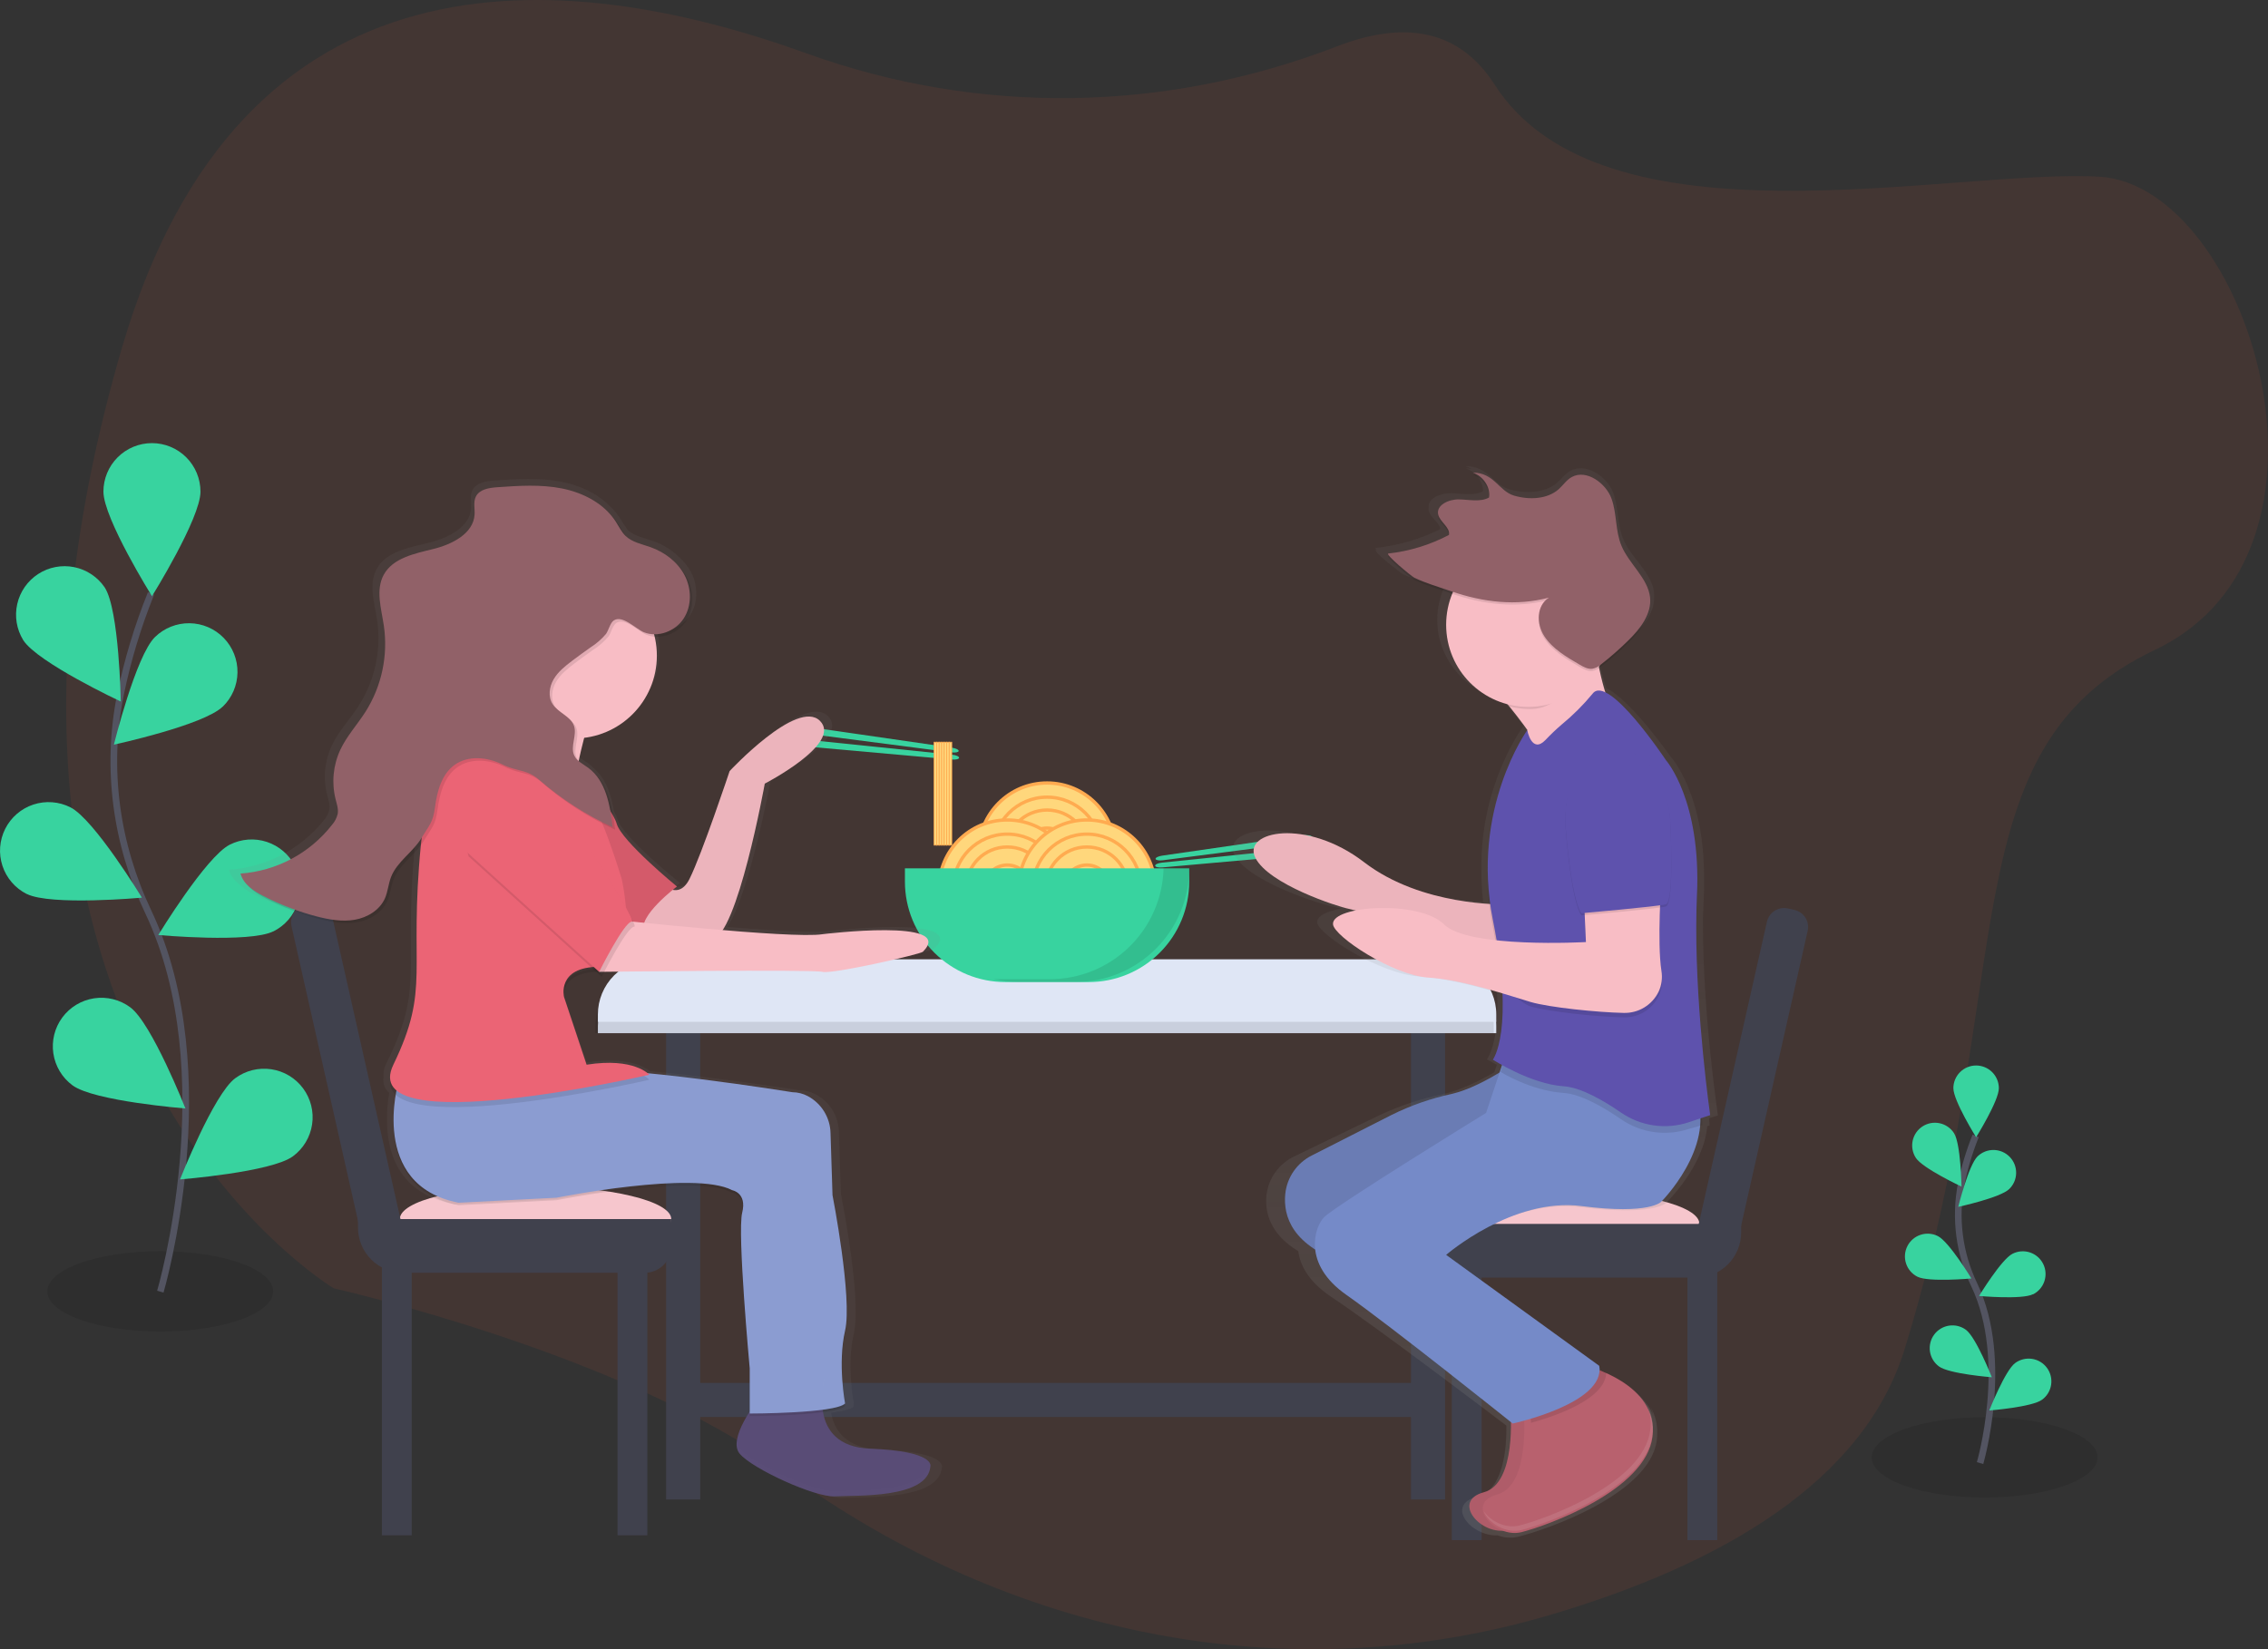 <svg width="682" height="496" viewBox="0 0 682 496" fill="none" xmlns="http://www.w3.org/2000/svg">
<rect x="0" y="0" width="682" height="496" fill="#333333" stroke="none"/>
<g clip-path="url(#clip0)">
<path opacity="0.1" d="M48.197 400.467C66.952 400.467 82.155 395.06 82.155 388.39C82.155 381.72 66.952 376.314 48.197 376.314C29.443 376.314 14.24 381.72 14.24 388.39C14.24 395.06 29.443 400.467 48.197 400.467Z" fill="black"/>
<path opacity="0.1" d="M596.789 450.396C615.543 450.396 630.746 444.989 630.746 438.319C630.746 431.65 615.543 426.243 596.789 426.243C578.034 426.243 562.831 431.65 562.831 438.319C562.831 444.989 578.034 450.396 596.789 450.396Z" fill="black"/>
<path opacity="0.1" d="M402.128 13.911C350.451 33.875 294.436 34.803 242.405 16.009C168.664 -10.62 72.36 -17.436 36.674 104.591C-24.231 313.07 100.371 387.484 100.371 387.484C100.371 387.484 187.364 406.988 235.531 442.229C303.952 492.286 387.745 509.02 466.677 485.546C517.154 470.534 560.416 445.905 572.784 405.607C607.376 292.902 585.416 225.16 648.019 195.444C710.622 165.728 675.789 55.643 631.267 53.145C586.744 50.646 481.853 76.18 449.404 25.391C437.836 7.359 420.14 6.944 402.128 13.911Z" fill="#D35238"/>
<path d="M595.415 440.033C595.415 440.033 604.471 409.207 593.71 386.518C589.127 377.031 587.745 366.312 589.771 355.972C590.771 351.07 592.218 346.269 594.095 341.631" stroke="#535461" stroke-width="2" stroke-miterlimit="10"/>
<path d="M587.394 327.298C587.394 331.072 594.231 342.031 594.231 342.031C594.231 342.031 601.067 331.079 601.067 327.298C601.067 325.483 600.347 323.743 599.064 322.46C597.781 321.177 596.041 320.456 594.227 320.456C592.413 320.456 590.673 321.177 589.39 322.46C588.107 323.743 587.386 325.483 587.386 327.298H587.394Z" fill="#38D39F"/>
<path d="M576.09 348.228C578.142 351.398 589.839 356.878 589.839 356.878C589.839 356.878 589.627 343.963 587.575 340.793C587.087 340.039 586.455 339.389 585.716 338.88C584.976 338.37 584.144 338.011 583.266 337.823C582.388 337.635 581.482 337.622 580.599 337.785C579.715 337.947 578.873 338.282 578.119 338.77C577.366 339.259 576.716 339.89 576.206 340.63C575.697 341.369 575.338 342.202 575.15 343.08C574.962 343.958 574.949 344.865 575.112 345.748C575.274 346.632 575.609 347.474 576.097 348.228H576.09Z" fill="#38D39F"/>
<path d="M576.58 383.982C579.953 385.68 592.812 384.511 592.812 384.511C592.812 384.511 586.111 373.468 582.738 371.77C581.119 370.953 579.241 370.813 577.519 371.381C575.797 371.948 574.371 373.177 573.554 374.796C572.737 376.416 572.597 378.294 573.165 380.016C573.732 381.739 574.961 383.165 576.58 383.982Z" fill="#38D39F"/>
<path d="M583.047 410.958C586.065 413.223 598.954 414.219 598.954 414.219C598.954 414.219 594.215 402.203 591.182 399.961C589.724 398.882 587.897 398.427 586.103 398.695C584.31 398.963 582.696 399.933 581.617 401.391C580.538 402.85 580.083 404.677 580.351 406.471C580.619 408.265 581.589 409.879 583.047 410.958Z" fill="#38D39F"/>
<path d="M604.191 357.61C601.482 360.244 588.858 362.969 588.858 362.969C588.858 362.969 591.952 350.432 594.661 347.798C595.962 346.534 597.711 345.838 599.525 345.864C601.338 345.891 603.067 346.636 604.331 347.937C605.595 349.239 606.29 350.989 606.264 352.803C606.238 354.617 605.492 356.346 604.191 357.61Z" fill="#38D39F"/>
<path d="M611.353 389.243C607.98 390.941 595.121 389.771 595.121 389.771C595.121 389.771 601.822 378.729 605.195 377.068C606.814 376.252 608.691 376.112 610.414 376.679C612.136 377.247 613.562 378.476 614.379 380.095C615.195 381.715 615.335 383.592 614.768 385.315C614.2 387.037 612.972 388.464 611.353 389.281V389.243Z" fill="#38D39F"/>
<path d="M614.092 420.952C611.074 423.216 598.185 424.212 598.185 424.212C598.185 424.212 602.924 412.196 605.957 409.954C607.415 408.875 609.242 408.42 611.036 408.688C612.83 408.956 614.443 409.926 615.522 411.385C616.601 412.843 617.056 414.67 616.788 416.464C616.52 418.259 615.55 419.873 614.092 420.952Z" fill="#38D39F"/>
<path d="M48.212 388.481C48.212 388.481 67.599 322.724 44.59 274.267C34.931 253.94 31.762 231.131 36.191 209.076C38.327 198.615 41.416 188.373 45.42 178.477" stroke="#535461" stroke-width="2" stroke-miterlimit="10"/>
<path d="M31.105 147.87C31.105 155.931 45.7 179.314 45.7 179.314C45.7 179.314 60.286 155.916 60.286 147.87C60.286 143.999 58.749 140.286 56.012 137.548C53.275 134.811 49.563 133.273 45.692 133.273C41.822 133.273 38.109 134.811 35.372 137.548C32.635 140.286 31.098 143.999 31.098 147.87H31.105Z" fill="#38D39F"/>
<path d="M6.98 192.531C11.364 199.324 36.32 210.993 36.32 210.993C36.32 210.993 35.867 183.428 31.483 176.665C29.338 173.515 26.046 171.328 22.311 170.573C18.576 169.818 14.694 170.554 11.494 172.624C8.294 174.694 6.03 177.933 5.187 181.65C4.344 185.367 4.987 189.267 6.98 192.516V192.531Z" fill="#38D39F"/>
<path d="M8.029 268.855C15.228 272.485 42.673 269.979 42.673 269.979C42.673 269.979 28.336 246.415 21.174 242.807C19.463 241.944 17.598 241.426 15.687 241.283C13.775 241.141 11.855 241.376 10.034 241.976C8.214 242.576 6.529 243.529 5.077 244.78C3.624 246.031 2.433 247.556 1.57 249.268C0.706 250.98 0.189 252.845 0.046 254.757C-0.096 256.669 0.139 258.59 0.739 260.411C1.95 264.088 4.573 267.134 8.029 268.877V268.855Z" fill="#38D39F"/>
<path d="M21.801 326.422C28.283 331.215 55.759 333.381 55.759 333.381C55.759 333.381 45.647 307.719 39.157 302.948C36.045 300.646 32.146 299.675 28.318 300.248C24.49 300.822 21.046 302.893 18.745 306.005C16.443 309.118 15.472 313.018 16.045 316.847C16.618 320.676 18.689 324.12 21.801 326.422Z" fill="#38D39F"/>
<path d="M66.965 212.525C61.184 218.141 34.245 223.96 34.245 223.96C34.245 223.96 40.84 197.195 46.62 191.58C49.397 188.877 53.134 187.389 57.008 187.442C60.882 187.495 64.576 189.085 67.278 191.863C69.98 194.64 71.468 198.378 71.415 202.253C71.362 206.127 69.772 209.823 66.995 212.525H66.965Z" fill="#38D39F"/>
<path d="M82.246 280.086C75.047 283.717 47.601 281.211 47.601 281.211C47.601 281.211 61.939 257.646 69.1 254.038C70.812 253.175 72.676 252.657 74.588 252.515C76.499 252.372 78.42 252.608 80.241 253.208C82.061 253.807 83.746 254.76 85.198 256.011C86.65 257.262 87.842 258.787 88.705 260.499C89.568 262.211 90.086 264.076 90.228 265.988C90.371 267.9 90.136 269.821 89.536 271.642C88.936 273.463 87.984 275.148 86.733 276.601C85.482 278.053 83.957 279.245 82.246 280.109V280.086Z" fill="#38D39F"/>
<path d="M88.094 347.76C81.612 352.553 54.136 354.719 54.136 354.719C54.136 354.719 64.248 329.056 70.738 324.286C73.85 321.984 77.749 321.013 81.577 321.586C85.405 322.159 88.849 324.23 91.15 327.343C93.452 330.456 94.423 334.356 93.85 338.185C93.276 342.014 91.206 345.458 88.094 347.76Z" fill="#38D39F"/>
<path d="M286.113 226.277L244.058 220.828C242.353 220.609 241.04 219.96 241.085 219.394C241.16 218.828 242.594 218.563 244.337 218.812L286.302 224.888C287.456 225.055 288.332 225.492 288.279 225.877C288.226 226.24 287.26 226.428 286.113 226.277Z" fill="#38D39F"/>
<path d="M286.377 226.994L244.194 222.632C242.481 222.458 241.025 222.775 240.972 223.341C240.919 223.907 242.285 224.504 243.99 224.654L286.249 228.428C287.411 228.534 288.362 228.308 288.399 227.923C288.43 227.515 287.532 227.115 286.377 226.994Z" fill="#38D39F"/>
<path d="M349.659 258.733L391.706 253.284C393.412 253.065 394.725 252.416 394.68 251.849C394.604 251.283 393.17 251.019 391.427 251.268L349.463 257.344C348.309 257.51 347.433 257.948 347.486 258.333C347.539 258.695 348.505 258.884 349.659 258.733Z" fill="#38D39F"/>
<path d="M349.387 259.45L391.571 255.087C393.284 254.914 394.74 255.231 394.793 255.797C394.846 256.363 393.48 256.959 391.774 257.11L349.516 260.884C348.354 260.99 347.403 260.763 347.365 260.378C347.335 259.971 348.233 259.571 349.387 259.45Z" fill="#38D39F"/>
<path d="M210.561 303.907H200.305V450.985H210.561V303.907Z" fill="#40414D"/>
<path d="M434.546 303.907H424.291V450.985H434.546V303.907Z" fill="#40414D"/>
<path d="M196.389 291.936H433.339C437.742 291.936 441.964 293.685 445.078 296.8C448.191 299.914 449.94 304.137 449.94 308.541V310.745H179.787V308.541C179.787 304.137 181.537 299.914 184.65 296.8C187.763 293.685 191.986 291.936 196.389 291.936Z" fill="#DFE6F5"/>
<path opacity="0.1" d="M195.634 291.936H432.584C436.987 291.936 441.21 293.685 444.323 296.8C447.437 299.914 449.186 304.137 449.186 308.541V310.745H179.033V308.541C179.033 304.137 180.782 299.914 183.895 296.8C187.009 293.685 191.231 291.936 195.634 291.936Z" fill="black"/>
<path d="M196.389 288.509H433.339C437.742 288.509 441.964 290.259 445.078 293.373C448.191 296.487 449.94 300.711 449.94 305.115V307.319H179.787V305.115C179.787 300.711 181.537 296.487 184.65 293.373C187.763 290.259 191.986 288.509 196.389 288.509Z" fill="#DFE6F5"/>
<path d="M314.864 276.538C326.196 276.538 335.382 267.35 335.382 256.016C335.382 244.681 326.196 235.493 314.864 235.493C303.532 235.493 294.346 244.681 294.346 256.016C294.346 267.35 303.532 276.538 314.864 276.538Z" fill="#FFD77C" stroke="#FFAB50" stroke-miterlimit="10"/>
<path d="M314.864 272.281C323.845 272.281 331.126 264.999 331.126 256.016C331.126 247.033 323.845 239.75 314.864 239.75C305.883 239.75 298.602 247.033 298.602 256.016C298.602 264.999 305.883 272.281 314.864 272.281Z" fill="#FFD77C" stroke="#FFAB50" stroke-miterlimit="10"/>
<path d="M314.864 268.409C321.707 268.409 327.255 262.861 327.255 256.016C327.255 249.171 321.707 243.622 314.864 243.622C308.021 243.622 302.473 249.171 302.473 256.016C302.473 262.861 308.021 268.409 314.864 268.409Z" fill="#FFD77C" stroke="#FFAB50" stroke-miterlimit="10"/>
<path d="M314.864 262.983C318.711 262.983 321.829 259.863 321.829 256.016C321.829 252.168 318.711 249.049 314.864 249.049C311.017 249.049 307.899 252.168 307.899 256.016C307.899 259.863 311.017 262.983 314.864 262.983Z" fill="#FFD77C" stroke="#FFAB50" stroke-miterlimit="10"/>
<path d="M302.896 287.656C314.227 287.656 323.414 278.468 323.414 267.134C323.414 255.8 314.227 246.611 302.896 246.611C291.564 246.611 282.378 255.8 282.378 267.134C282.378 278.468 291.564 287.656 302.896 287.656Z" fill="#FFD77C" stroke="#FFAB50" stroke-miterlimit="10"/>
<path d="M302.896 283.399C311.877 283.399 319.158 276.117 319.158 267.134C319.158 258.151 311.877 250.868 302.896 250.868C293.914 250.868 286.634 258.151 286.634 267.134C286.634 276.117 293.914 283.399 302.896 283.399Z" fill="#FFD77C" stroke="#FFAB50" stroke-miterlimit="10"/>
<path d="M302.896 279.527C309.739 279.527 315.286 273.979 315.286 267.134C315.286 260.289 309.739 254.74 302.896 254.74C296.052 254.74 290.505 260.289 290.505 267.134C290.505 273.979 296.052 279.527 302.896 279.527Z" fill="#FFD77C" stroke="#FFAB50" stroke-miterlimit="10"/>
<path d="M302.896 274.1C306.742 274.1 309.861 270.981 309.861 267.134C309.861 263.286 306.742 260.167 302.896 260.167C299.049 260.167 295.93 263.286 295.93 267.134C295.93 270.981 299.049 274.1 302.896 274.1Z" fill="#FFD77C" stroke="#FFAB50" stroke-miterlimit="10"/>
<path d="M326.832 287.656C338.164 287.656 347.35 278.468 347.35 267.134C347.35 255.8 338.164 246.611 326.832 246.611C315.5 246.611 306.314 255.8 306.314 267.134C306.314 278.468 315.5 287.656 326.832 287.656Z" fill="#FFD77C" stroke="#FFAB50" stroke-miterlimit="10"/>
<path d="M326.832 283.399C335.813 283.399 343.094 276.117 343.094 267.134C343.094 258.151 335.813 250.868 326.832 250.868C317.851 250.868 310.57 258.151 310.57 267.134C310.57 276.117 317.851 283.399 326.832 283.399Z" fill="#FFD77C" stroke="#FFAB50" stroke-miterlimit="10"/>
<path d="M326.832 279.527C333.675 279.527 339.223 273.979 339.223 267.134C339.223 260.289 333.675 254.74 326.832 254.74C319.989 254.74 314.441 260.289 314.441 267.134C314.441 273.979 319.989 279.527 326.832 279.527Z" fill="#FFD77C" stroke="#FFAB50" stroke-miterlimit="10"/>
<path d="M326.832 274.1C330.679 274.1 333.797 270.981 333.797 267.134C333.797 263.286 330.679 260.167 326.832 260.167C322.985 260.167 319.867 263.286 319.867 267.134C319.867 270.981 322.985 274.1 326.832 274.1Z" fill="#FFD77C" stroke="#FFAB50" stroke-miterlimit="10"/>
<path d="M272.115 261.156H357.605V265.171C357.605 269.136 356.825 273.062 355.308 276.725C353.791 280.388 351.567 283.716 348.765 286.52C345.962 289.323 342.634 291.547 338.972 293.065C335.31 294.582 331.385 295.363 327.421 295.363H302.3C298.336 295.363 294.411 294.582 290.748 293.065C287.086 291.547 283.759 289.323 280.956 286.52C278.153 283.716 275.929 280.388 274.412 276.725C272.896 273.062 272.115 269.136 272.115 265.171V261.156Z" fill="#38D39F"/>
<path opacity="0.1" d="M349.893 261.148C349.671 270.067 345.972 278.546 339.587 284.776C333.202 291.006 324.636 294.494 315.717 294.495H298.745C301.221 295.06 303.752 295.349 306.291 295.355H323.391C327.883 295.357 332.332 294.474 336.483 292.756C340.634 291.038 344.406 288.518 347.583 285.342C350.761 282.165 353.281 278.393 355.001 274.242C356.72 270.091 357.605 265.642 357.605 261.148H349.893Z" fill="black"/>
<path d="M429.422 426.182V415.925H207.142V426.182H429.422Z" fill="#40414D"/>
<path d="M123.802 380.103H114.83V461.755H123.802V380.103Z" fill="#40414D"/>
<path d="M194.669 380.103H185.696V461.755H194.669V380.103Z" fill="#40414D"/>
<path d="M201.853 366.645C201.853 372.094 183.379 376.517 160.59 376.517C137.801 376.517 120.226 372.102 120.226 366.645C120.226 361.188 137.801 356.772 160.59 356.772C183.379 356.772 201.853 361.218 201.853 366.645Z" fill="#F6C6CD"/>
<path d="M107.654 366.637H201.845V374.864C201.845 376.966 201.01 378.982 199.524 380.468C198.038 381.955 196.023 382.79 193.921 382.79H121.237C117.634 382.79 114.179 381.358 111.632 378.81C109.085 376.262 107.654 372.807 107.654 369.204V366.637Z" fill="#40414D"/>
<path d="M91.658 272.229L93.602 271.79C94.968 271.482 96.401 271.729 97.586 272.477C98.77 273.226 99.609 274.414 99.917 275.781L123.442 380.021L120.497 380.686C118.026 381.244 115.434 380.797 113.292 379.443C111.15 378.09 109.633 375.941 109.075 373.468L87.654 278.55C87.501 277.872 87.483 277.17 87.602 276.485C87.72 275.8 87.973 275.145 88.345 274.558C88.717 273.971 89.201 273.463 89.769 273.063C90.338 272.664 90.98 272.38 91.658 272.229Z" fill="#40414D"/>
<path d="M507.427 463.205H516.399V381.552H507.427V463.205Z" fill="#40414D"/>
<path d="M436.561 463.205H445.533V381.552H436.561V463.205Z" fill="#40414D"/>
<path d="M429.392 368.094C429.392 373.544 447.865 377.967 470.654 377.967C493.444 377.967 511.019 373.551 511.019 368.094C511.019 362.637 493.436 358.199 470.654 358.199C447.873 358.199 429.392 362.644 429.392 368.094Z" fill="#F6C6CD"/>
<path d="M509.993 384.246H437.308C435.207 384.246 433.191 383.411 431.705 381.925C430.219 380.439 429.384 378.423 429.384 376.321V368.094H523.576V370.66C523.576 374.264 522.145 377.719 519.597 380.267C517.05 382.815 513.595 384.246 509.993 384.246Z" fill="#40414D"/>
<path d="M510.745 382.134L507.801 381.469L531.329 277.215C531.637 275.848 532.476 274.659 533.66 273.911C534.845 273.163 536.278 272.916 537.645 273.224L539.588 273.663C540.954 273.971 542.142 274.81 542.891 275.995C543.639 277.18 543.886 278.613 543.577 279.98L522.153 374.914C521.596 377.383 520.081 379.531 517.943 380.884C515.804 382.238 513.215 382.688 510.745 382.134Z" fill="#40414D"/>
<path d="M513.939 336.31L516.588 335.472C516.588 335.472 512.06 305.22 512.106 278.108C512.106 277.354 512.106 276.546 512.106 275.769C512.158 274.078 512.219 272.402 512.302 270.764C512.407 268.666 512.43 266.666 512.415 264.726C512.664 238.618 502.379 227.591 502.379 227.591C502.379 227.591 490.305 210.366 483.068 207.015C482.442 205.053 481.725 202.532 481.091 199.603C481.325 199.445 481.551 199.286 481.77 199.12C484.759 196.903 487.618 194.516 490.335 191.972C494.048 188.493 497.609 184.251 497.413 179.465C497.434 179 497.418 178.533 497.368 178.069C496.681 172.295 490.682 167.947 488.26 162.475C486.222 157.879 486.833 152.761 485.053 148.097C483.272 143.432 477.054 139.092 472.36 141.545C470.632 142.451 469.59 144.051 468.149 145.266C464.572 148.285 458.807 148.565 453.917 147.191C449.027 145.817 447.578 140.217 440.741 140.201C441.348 140.405 441.929 140.681 442.47 141.024C441.898 140.928 441.321 140.877 440.741 140.873C442.132 141.313 443.365 142.147 444.292 143.274C445.219 144.4 445.799 145.771 445.963 147.221C445.953 147.403 445.933 147.584 445.903 147.764C443.171 149.236 439.579 148.398 436.304 148.346C433.029 148.293 429.301 149.946 429.626 152.625C429.571 152.93 429.571 153.242 429.626 153.546C430.056 155.576 432.773 157.109 433.105 158.988C433.105 159.041 433.105 159.086 433.105 159.139C427.044 162.168 420.487 164.081 413.749 164.785C413.53 164.785 413.628 165.049 413.945 165.434H413.749C412.519 165.562 421.121 172.363 422.102 172.808C425.694 174.439 429.988 175.639 433.791 176.892L434.123 176.997C432.842 179.975 432.182 183.183 432.184 186.425C432.184 198.048 440.538 207.815 451.849 210.578C453.962 213.046 456.181 215.756 458.203 218.45H458.06C458.06 218.45 445.058 235.75 445.473 261.586C445.436 264.824 445.607 268.061 445.986 271.278C437.625 270.802 419.657 268.598 405.991 258.59C387.556 245.102 366.993 249.147 371.279 257.239C375.565 265.33 397.517 272.07 401.056 272.749C401.388 272.81 402.158 272.991 403.26 273.263C398.898 274.085 395.91 275.527 396.091 277.467C396.445 281.173 415.235 292.978 426.577 293.649C434.071 294.095 443.088 296.404 450.204 298.435C450.891 313.946 447.141 318.595 447.141 318.595C447.141 318.595 448.257 319.282 450.106 320.256L449.314 322.52C444.711 325.177 439.036 327.947 433.874 329.064C427.297 330.416 420.903 332.544 414.828 335.404L389.299 347.745C387.019 348.803 385.047 350.425 383.568 352.457C382.089 354.49 381.153 356.866 380.847 359.361C380.289 364.592 381.866 371.128 390.408 376.314C390.937 380.563 393.533 385.522 400.347 390.066C413.553 398.851 448.257 425.171 452.981 428.764C453.072 435.187 452.227 448.071 444.303 450.079C434.372 452.6 442.364 462.155 450.393 461.778C452.298 462.499 454.372 462.651 456.362 462.216C464.874 460.193 496.07 449.384 498.198 433.217C498.286 432.516 498.327 431.81 498.319 431.103C498.442 428.347 497.755 425.615 496.342 423.246C496.674 423.977 496.945 424.734 497.149 425.51C494.568 419.623 488.282 415.925 483.392 413.841C483.392 413.789 483.392 413.728 483.392 413.675C482.638 413.381 481.883 413.14 481.264 412.921C481.277 412.483 481.244 412.046 481.166 411.615L432.244 377.899C432.244 377.899 453.517 360.365 475.499 363.067C497.481 365.769 500.982 361.776 500.982 361.776C500.982 361.776 512.256 351.051 513.388 338.703L514.098 338.514C514.098 338.514 514.045 337.736 513.939 336.31Z" fill="url(#paint0_linear)"/>
<path d="M454.196 424.129C454.196 424.129 456.196 446.146 446.19 448.818C436.184 451.49 445.526 462.163 453.525 460.14C461.524 458.117 490.886 447.46 492.886 431.458C494.885 415.457 472.873 410.105 472.873 410.105L454.196 424.129Z" fill="#B8616E"/>
<path opacity="0.05" d="M454.196 424.129C454.196 424.129 456.196 446.146 446.19 448.818C436.184 451.49 445.526 462.163 453.525 460.14C461.524 458.117 490.886 447.46 492.886 431.458C494.885 415.457 472.873 410.105 472.873 410.105L454.196 424.129Z" fill="black"/>
<path d="M458.218 424.793C458.218 424.793 460.218 446.811 450.212 449.482C440.206 452.154 449.548 462.827 457.547 460.804C465.546 458.781 494.908 448.124 496.908 432.122C498.907 416.121 476.895 410.77 476.895 410.77L458.218 424.793Z" fill="#B8616E"/>
<path opacity="0.1" d="M478.895 411.449L460.233 425.465C460.233 425.465 460.316 426.416 460.369 427.933C467.417 426.001 482.774 420.869 483.008 412.838C481.666 412.293 480.292 411.829 478.895 411.449Z" fill="black"/>
<path d="M467.221 219.605H459.214V225.613H467.221V219.605Z" fill="#F8BDC5"/>
<path d="M459.554 316.686C459.554 316.686 446.839 326.679 436.395 329.049C430.185 330.393 424.166 332.5 418.473 335.321L394.453 347.534C392.272 348.631 390.401 350.259 389.011 352.267C387.622 354.275 386.758 356.6 386.5 359.029C385.813 365.822 388.545 374.759 404.844 380.072L456.211 422.778L472.224 409.434L417.522 367.407L459.554 341.382V316.686Z" fill="#758AC8"/>
<path opacity="0.1" d="M459.554 316.686C459.554 316.686 446.839 326.679 436.395 329.049C430.185 330.393 424.166 332.5 418.473 335.321L394.453 347.534C392.272 348.631 390.401 350.259 389.011 352.267C387.622 354.275 386.758 356.6 386.5 359.029C385.813 365.822 388.545 374.759 404.844 380.072L456.211 422.778L472.224 409.434L417.522 367.407L459.554 341.382V316.686Z" fill="black"/>
<path d="M452.212 271.987C452.212 271.987 427.528 272.651 410.18 259.307C392.831 245.962 373.49 249.962 377.489 257.971C381.489 265.979 402.173 272.651 405.508 273.315C408.844 273.98 456.875 287.332 456.875 287.332L452.212 271.987Z" fill="#F8BDC5"/>
<path opacity="0.05" d="M452.212 271.987C452.212 271.987 427.528 272.651 410.18 259.307C392.831 245.962 373.49 249.962 377.489 257.971C381.489 265.979 402.173 272.651 405.508 273.315C408.844 273.98 456.875 287.332 456.875 287.332L452.212 271.987Z" fill="black"/>
<path d="M454.883 310.693L446.876 334.717C446.876 334.717 401.849 362.41 398.174 366.079C395.321 368.932 391.503 380.095 404.844 389.432C418.186 398.769 454.875 428.137 454.875 428.137C454.875 428.137 482.894 422.099 480.895 410.777L434.863 377.416C434.863 377.416 454.875 360.056 475.559 362.735C496.243 365.415 499.579 361.399 499.579 361.399C499.579 361.399 515.592 345.367 510.249 330.045C504.907 314.723 454.883 310.693 454.883 310.693Z" fill="#758AC8"/>
<path d="M444.877 201.958C444.877 201.958 467.561 226.647 466.225 233.984C464.889 241.32 484.238 212.631 484.238 212.631C484.238 212.631 478.201 197.95 479.567 181.934L444.877 201.958Z" fill="#F8BDC5"/>
<path opacity="0.1" d="M464.67 224.602C466.218 222.967 467.847 221.413 469.553 219.945C472.966 217.145 476.098 214.018 478.902 210.608C483.574 204.57 500.915 230.625 500.915 230.625C500.915 230.625 511.585 242.633 510.257 271.33C508.929 300.027 511.924 338.393 511.924 338.393L507.887 339.518C504.487 340.653 500.869 340.981 497.32 340.477C493.77 339.972 490.387 338.649 487.437 336.612C482.11 332.929 475.363 329.064 470.232 328.717C460.226 328.053 451.216 322.377 451.216 322.377C451.216 322.377 455.555 312.036 448.884 278.667C442.213 245.298 459.215 221.583 459.215 221.583C459.215 221.583 460.558 228.844 464.67 224.602Z" fill="black"/>
<path d="M514.256 335.382L510.257 336.717L507.88 337.51C504.479 338.646 500.861 338.974 497.312 338.47C493.763 337.966 490.379 336.642 487.43 334.604C482.11 330.928 475.356 327.056 470.224 326.709C460.233 326.037 448.914 318.701 448.914 318.701C448.914 318.701 455.585 310.028 448.914 276.659C442.243 243.29 459.252 219.605 459.252 219.605C459.252 219.605 460.595 226.828 464.708 222.579C466.252 220.946 467.879 219.395 469.583 217.929C472.996 215.129 476.128 212.002 478.933 208.593C483.604 202.554 500.945 228.61 500.945 228.61C500.945 228.61 511.615 240.618 510.287 269.315C510.144 272.334 510.083 275.444 510.076 278.591C509.978 305.447 514.256 335.382 514.256 335.382Z" fill="#5E52AD"/>
<path opacity="0.1" d="M476.231 269.987L476.895 284.668C476.895 284.668 441.534 286.668 434.199 279.331C426.864 271.995 454.196 300.91 460.233 302.684C465.9 304.352 480.532 305.824 488.207 305.975C490.399 306.046 492.565 305.478 494.44 304.34C496.316 303.202 497.821 301.544 498.772 299.567C499.666 297.621 499.955 295.452 499.602 293.34C498.266 284.668 499.602 265.979 499.602 265.979L476.231 269.987Z" fill="black"/>
<path d="M476.231 268.651L476.895 283.332C476.895 283.332 441.534 285.332 434.199 277.995C426.864 270.659 400.324 272.281 400.845 277.995C401.177 281.663 418.858 293.34 429.52 294.012C440.183 294.684 454.196 299.575 460.233 301.348C465.9 303.016 480.532 304.488 488.207 304.639C490.399 304.71 492.565 304.142 494.44 303.004C496.316 301.866 497.821 300.208 498.771 298.231C499.666 296.286 499.955 294.116 499.602 292.004C498.266 283.332 499.602 264.643 499.602 264.643L476.231 268.651Z" fill="#F8BDC5"/>
<path opacity="0.1" d="M484.238 225.945C484.238 225.945 468.896 227.945 470.896 250.634C472.896 273.323 475.567 275.323 475.567 275.323C475.567 275.323 498.251 273.323 500.915 272.651C503.578 271.98 502.25 247.298 502.25 247.298C502.25 247.298 501.579 225.281 484.238 225.945Z" fill="black"/>
<path d="M484.238 225.281C484.238 225.281 468.896 227.281 470.896 249.97C472.896 272.659 475.567 274.659 475.567 274.659C475.567 274.659 498.251 272.659 500.915 271.987C503.578 271.315 502.25 246.634 502.25 246.634C502.25 246.634 501.579 224.602 484.238 225.281Z" fill="#5E52AD"/>
<path opacity="0.1" d="M478.563 196.252C477.514 190.968 479.665 189.338 480.231 182.575L445.518 202.592C445.518 202.592 449.495 206.925 454.015 212.487C456.035 212.998 458.112 213.252 460.195 213.242C469.289 213.28 474.262 203.513 478.563 196.252Z" fill="black"/>
<path d="M459.546 212.601C473.179 212.601 484.23 201.547 484.23 187.911C484.23 174.276 473.179 163.222 459.546 163.222C445.914 163.222 434.863 174.276 434.863 187.911C434.863 201.547 445.914 212.601 459.546 212.601Z" fill="#F8BDC5"/>
<path opacity="0.1" d="M465.772 180.416C461.999 182.817 461.946 188.244 464.376 192.002C466.806 195.761 470.994 198.245 475.024 200.584C476.193 201.264 477.484 201.966 478.797 201.815C479.806 201.618 480.741 201.145 481.498 200.449C484.318 198.248 487.009 195.886 489.558 193.376C493.225 189.768 496.749 185.323 496.176 180.288C495.527 174.574 489.882 170.272 487.603 164.86C485.687 160.332 486.26 155.252 484.585 150.625C482.91 145.998 477.039 141.719 472.647 144.141C471.024 145.032 470.043 146.625 468.685 147.825C465.319 150.799 459.894 151.093 455.291 149.734C450.687 148.376 449.322 142.828 442.9 142.813C446.092 143.938 448.25 147.266 447.759 150.301C445.186 151.757 441.805 150.927 438.704 150.874C435.603 150.821 431.912 152.557 432.448 155.35C432.916 157.614 436.184 159.298 435.701 161.562C430.032 164.549 423.853 166.444 417.484 167.147C416.33 167.276 424.419 174.001 425.34 174.446C428.713 176.061 432.765 177.246 436.335 178.484C446.031 181.828 455.962 183.02 465.772 180.416Z" fill="black"/>
<path d="M465.772 179.745C461.999 182.145 461.946 187.572 464.376 191.331C466.806 195.09 470.994 197.573 475.024 199.913C476.193 200.592 477.484 201.294 478.797 201.143C479.806 200.946 480.741 200.473 481.498 199.777C484.318 197.576 487.009 195.215 489.558 192.704C493.225 189.097 496.749 184.651 496.176 179.616C495.527 173.903 489.882 169.6 487.603 164.189C485.687 159.66 486.26 154.58 484.585 149.953C482.91 145.326 477.039 141.047 472.647 143.47C471.024 144.36 470.043 145.953 468.685 147.153C465.319 150.127 459.894 150.421 455.291 149.063C450.687 147.704 449.322 142.156 442.9 142.141C446.092 143.266 448.25 146.595 447.759 149.629C445.186 151.086 441.805 150.255 438.704 150.202C435.603 150.15 431.912 151.886 432.448 154.678C432.916 156.943 436.184 158.626 435.701 160.89C430.032 163.877 423.853 165.772 417.484 166.476C416.33 166.604 424.419 173.329 425.34 173.774C428.713 175.39 432.765 176.575 436.335 177.812C446.031 181.164 455.962 182.334 465.772 179.745Z" fill="#916168"/>
<path opacity="0.1" d="M495.164 422.273C496.236 424.744 496.609 427.461 496.244 430.13C494.244 446.146 464.889 456.819 456.883 458.812C452.664 459.868 448.069 457.4 446.145 454.434C447.382 457.921 452.71 461.355 457.554 460.148C465.561 458.147 494.915 447.467 496.915 431.466C497.352 428.292 496.737 425.063 495.164 422.273Z" fill="white"/>
<path d="M283.155 440.47C282.559 439.127 279.465 436.508 264.546 435.942C254.329 435.557 250.85 430.16 249.906 424.892C253.265 424.454 255.891 423.85 256.751 423.012C256.751 423.012 256.706 422.771 256.63 422.34L256.751 422.25C256.098 418.45 255.758 414.603 255.732 410.747C255.713 407.448 256.062 404.156 256.774 400.935C257.189 398.805 257.364 396.635 257.294 394.466C257.377 381.635 252.872 359.082 252.872 359.082L252.253 340.341C252.191 338.002 251.5 335.724 250.253 333.745C249.007 331.766 247.25 330.159 245.168 329.094C243.686 328.327 242.044 327.919 240.376 327.902C240.376 327.902 216.726 324.173 195.438 322.143C193.929 320.927 188.609 317.652 176.414 319.531L169.396 298.986C169.34 298.737 169.299 298.485 169.276 298.231C169.525 295.619 171.268 291.687 179.395 291.438L181.093 292.947C181.093 292.947 181.395 292.351 181.9 291.438C191.982 291.325 246.903 290.766 249.733 291.438C252.85 292.193 280.152 286.109 280.936 285.354C291.546 275.006 249.733 280.026 249.733 280.026C245.62 280.697 232.331 279.897 218.718 278.788C225.457 268.681 231.796 234.376 231.796 234.376C231.796 234.376 255.943 222.201 248.956 215.355C241.968 208.51 220.876 230.572 220.876 230.572C220.876 230.572 212.296 255.684 208.395 263.292C206.886 266.311 204.931 266.93 203.188 266.583C203.981 265.949 204.494 265.571 204.494 265.571C204.494 265.571 187.334 251.872 185.772 246.551C185.481 245.679 185.096 244.841 184.625 244.052C183.802 239.229 182.361 234.482 178.844 231.319C178.254 230.685 177.601 230.111 176.897 229.606C175.947 228.927 174.867 228.338 173.969 227.598C174.475 225.273 175.064 222.858 175.675 220.518C188.413 219.009 198.313 208.442 198.313 195.61C198.311 193.675 198.081 191.747 197.627 189.866C199.53 189.992 201.434 189.623 203.153 188.795C204.872 187.967 206.348 186.708 207.437 185.141C210.01 181.307 209.927 176.084 207.769 172.038C206.877 170.396 205.707 168.92 204.313 167.676C202.089 165.436 199.377 163.741 196.389 162.724C193.801 161.826 190.941 161.29 188.888 159.532C187.971 158.332 187.136 157.071 186.39 155.758C185.529 154.468 184.516 153.287 183.372 152.24C179.599 148.353 174.271 145.96 168.846 144.904C162.235 143.613 155.406 144.074 148.682 144.534C146.169 144.708 143.219 145.153 142.087 147.342C141.234 148.987 141.793 150.957 141.679 152.791C141.325 158.626 134.654 161.849 128.851 163.26C123.048 164.672 116.128 165.894 113.328 171.012C110.785 175.631 112.574 181.232 113.389 186.417C114.746 195.522 112.725 204.809 107.707 212.525C105.156 216.427 101.866 219.899 99.851 224.088C97.619 228.758 97.101 234.065 98.387 239.078C98.764 240.543 99.308 242.037 99.036 243.532C98.727 244.764 98.121 245.902 97.27 246.845C93.8 251.131 89.482 254.653 84.586 257.19C79.69 259.726 74.323 261.223 68.821 261.586C69.283 263.118 70.186 264.481 71.417 265.503C72.981 267.05 74.805 268.31 76.805 269.225C82.075 271.868 87.616 273.931 93.331 275.376C97.18 276.35 101.202 277.044 105.118 276.38C109.035 275.716 112.853 273.474 114.46 269.927C115.396 267.873 115.532 265.549 116.362 263.458C118.015 259.276 122.112 256.567 124.882 252.982C123.949 262.22 123.508 271.502 123.561 280.788C123.561 283.694 123.561 286.313 123.561 288.743C123.561 299.227 122.806 306.458 116.309 319.554C115.535 320.93 115.195 322.509 115.336 324.082C115.194 324.932 115.277 325.805 115.574 326.613C115.872 327.422 116.375 328.139 117.034 328.694C116.581 331.306 116.361 333.953 116.377 336.604C116.286 346.145 119.509 358.954 136.593 362.199L167.012 360.69C167.012 360.69 209.912 352.319 221.608 358.425C222.574 358.631 223.439 359.161 224.062 359.927C224.684 360.693 225.024 361.65 225.027 362.637C224.991 363.271 224.892 363.901 224.732 364.516C224.407 366.494 224.283 368.499 224.363 370.502C224.31 383.333 227.072 412.453 227.072 412.453V424.801C225.125 427.73 222.725 432.062 223.035 435.255C223.035 435.323 223.035 435.398 223.035 435.466C223.035 435.534 223.035 435.655 223.08 435.745C223.125 435.836 223.08 435.911 223.133 435.995C223.186 436.078 223.178 436.153 223.201 436.236C223.223 436.319 223.261 436.417 223.299 436.5C223.336 436.583 223.352 436.636 223.382 436.704C223.412 436.772 223.48 436.9 223.533 436.991L223.623 437.149C223.714 437.295 223.815 437.433 223.925 437.564C227.826 442.093 247.318 450.856 253.566 450.501C260.199 450.124 282.423 451.256 283.208 441.369C283.307 441.074 283.288 440.752 283.155 440.47Z" fill="url(#paint1_linear)"/>
<path d="M227.706 421.359C227.706 421.359 218.65 432.681 222.423 437.21C226.196 441.738 245.062 450.396 251.099 450.041C257.513 449.664 279.019 450.796 279.774 440.984C279.774 440.984 281.283 436.455 261.663 435.7C242.043 434.945 248.08 414.566 248.08 414.566L227.706 421.359Z" fill="#594C76"/>
<path opacity="0.1" d="M119.795 326.256C119.795 326.256 110.74 357.202 137.906 362.486L167.336 360.976C167.336 360.976 208.84 352.674 220.159 358.712C220.159 358.712 224.687 359.467 223.178 365.505C221.669 371.543 225.442 412.302 225.442 412.302V425.888C225.442 425.888 251.099 425.888 254.117 422.869C254.117 422.869 251.853 410.792 254.117 400.98C256.381 391.168 250.344 360.222 250.344 360.222L249.748 341.593C249.704 339.292 249.047 337.043 247.845 335.08C246.644 333.116 244.94 331.509 242.911 330.423C241.483 329.665 239.894 329.262 238.278 329.245C238.278 329.245 186.964 320.943 168.853 322.452C150.742 323.962 119.795 326.256 119.795 326.256Z" fill="black"/>
<path d="M119.795 325.501C119.795 325.501 110.74 356.448 137.906 361.731L167.336 360.222C167.336 360.222 208.84 351.919 220.159 357.957C220.159 357.957 224.687 358.712 223.178 364.75C221.669 370.789 225.442 411.547 225.442 411.547V425.133C225.442 425.133 251.099 425.133 254.117 422.114C254.117 422.114 251.853 410.037 254.117 400.225C256.381 390.413 250.344 359.467 250.344 359.467L249.748 340.839C249.704 338.537 249.047 336.289 247.845 334.325C246.644 332.362 244.94 330.754 242.911 329.668C241.483 328.911 239.894 328.507 238.278 328.49C238.278 328.49 186.964 320.188 168.853 321.697C150.742 323.207 119.795 325.501 119.795 325.501Z" fill="#8B9CD1"/>
<path d="M197.521 264.364C197.521 264.364 203.558 271.912 207.331 264.364C211.104 256.816 219.405 231.908 219.405 231.908C219.405 231.908 239.779 210.019 246.571 216.812C253.363 223.605 229.969 235.682 229.969 235.682C229.969 235.682 221.669 281.724 214.122 282.479C206.576 283.233 195.257 282.479 195.257 282.479L191.484 274.176L197.521 264.364Z" fill="#F8BDC5"/>
<path opacity="0.05" d="M197.521 264.364C197.521 264.364 203.558 271.912 207.331 264.364C211.104 256.816 219.405 231.908 219.405 231.908C219.405 231.908 239.779 210.019 246.571 216.812C253.363 223.605 229.969 235.682 229.969 235.682C229.969 235.682 221.669 281.724 214.122 282.479C206.576 283.233 195.257 282.479 195.257 282.479L191.484 274.176L197.521 264.364Z" fill="black"/>
<path d="M170.355 226.624C170.355 226.624 183.938 242.475 185.447 247.758C186.956 253.042 203.558 266.628 203.558 266.628C203.558 266.628 191.484 275.686 193.748 280.214C196.012 284.743 177.901 265.119 177.901 265.119L156.772 234.172L170.355 226.624Z" fill="#EB6475"/>
<path opacity="0.1" d="M170.355 226.624C170.355 226.624 183.938 242.475 185.447 247.758C186.956 253.042 203.558 266.628 203.558 266.628C203.558 266.628 191.484 275.686 193.748 280.214C196.012 284.743 177.901 265.119 177.901 265.119L156.772 234.172L170.355 226.624Z" fill="black"/>
<path d="M179.41 208.51C179.41 208.51 172.619 230.398 172.619 238.701C172.619 247.004 143.943 236.437 144.698 231.908C145.452 227.379 161.299 210.774 162.054 203.981C162.809 197.188 179.41 208.51 179.41 208.51Z" fill="#F8BDC5"/>
<path opacity="0.1" d="M156.772 223.605C156.772 223.605 130.36 216.812 126.587 255.306C122.814 293.8 129.605 298.329 118.286 321.727C106.967 345.126 195.257 324.747 195.257 324.747C195.257 324.747 190.729 319.463 176.392 321.727L169.6 301.348C169.6 301.348 167.336 292.291 180.165 292.291C192.993 292.291 186.956 265.873 186.956 265.873C186.956 265.873 180.165 243.23 176.392 240.965C172.619 238.701 165.827 225.115 156.772 223.605Z" fill="black"/>
<path d="M156.772 222.096C156.772 222.096 130.36 215.303 126.587 253.797C122.814 292.291 129.605 296.82 118.286 320.218C106.967 343.616 195.257 323.237 195.257 323.237C195.257 323.237 190.729 317.954 176.392 320.218L169.6 299.839C169.6 299.839 167.336 290.781 180.165 290.781C192.993 290.781 186.956 264.364 186.956 264.364C186.956 264.364 180.165 241.72 176.392 239.456C172.619 237.191 165.827 223.605 156.772 222.096Z" fill="#EB6475"/>
<path d="M183.183 276.44C183.183 276.44 238.27 282.479 247.326 280.969C247.326 280.969 287.773 275.987 277.51 286.253C276.756 287.007 250.344 293.046 247.326 292.291C244.307 291.536 180.165 292.291 180.165 292.291L179.41 284.743L183.183 276.44Z" fill="#F8BDC5"/>
<path opacity="0.1" d="M140.925 257.571L180.919 293.8C180.919 293.8 188.466 278.705 190.729 278.705C192.993 278.705 163.563 234.172 163.563 234.172C163.563 234.172 156.017 225.115 151.489 229.644C146.962 234.172 133.379 231.153 140.925 257.571Z" fill="black"/>
<path d="M140.17 256.061L180.165 292.291C180.165 292.291 187.711 277.195 189.975 277.195C192.239 277.195 162.809 232.663 162.809 232.663C162.809 232.663 155.262 223.605 150.735 228.134C146.207 232.663 132.624 229.644 140.17 256.061Z" fill="#EB6475"/>
<path d="M172.619 222.096C186.372 222.096 197.521 210.944 197.521 197.188C197.521 183.432 186.372 172.28 172.619 172.28C158.865 172.28 147.716 183.432 147.716 197.188C147.716 210.944 158.865 222.096 172.619 222.096Z" fill="#F8BDC5"/>
<path opacity="0.1" d="M194.427 190.931C198.653 192.599 203.83 190.599 206.32 186.802C208.81 183.005 208.735 177.835 206.637 173.805C204.539 169.774 200.66 166.845 196.382 165.321C193.786 164.4 190.895 163.872 188.903 161.97C187.643 160.769 186.896 159.147 185.953 157.682C182.429 152.188 176.143 148.942 169.751 147.666C163.359 146.391 156.749 146.844 150.244 147.296C147.814 147.47 144.962 147.908 143.86 150.082C143.038 151.712 143.573 153.667 143.468 155.486C143.128 161.275 136.676 164.483 131.039 165.872C125.402 167.261 118.867 168.566 116.12 173.669C113.66 178.25 115.419 183.805 116.181 188.953C117.484 197.945 115.536 207.106 110.687 214.789C108.22 218.661 105.043 222.103 103.088 226.262C100.926 230.91 100.425 236.159 101.67 241.131C102.039 242.588 102.56 244.068 102.303 245.547C102.008 246.763 101.423 247.889 100.598 248.83C97.291 253.063 93.133 256.554 88.392 259.079C83.652 261.604 78.434 263.106 73.077 263.488C73.937 266.726 77.069 268.772 80.05 270.281C85.136 272.898 90.496 274.943 96.033 276.38C99.753 277.346 103.647 278.033 107.435 277.376C111.223 276.72 114.913 274.493 116.49 270.976C117.396 268.938 117.532 266.636 118.331 264.552C120.135 259.88 124.942 257.057 127.523 252.763C129.99 248.657 130.949 248.174 131.575 243.434C132.201 238.693 133.582 233.576 137.476 230.791C141.551 227.87 147.286 228.428 151.814 230.67C156.342 232.912 159.141 232.036 162.922 235.327C169.554 241.09 176.977 245.873 184.964 249.532C184.21 242.95 182.995 235.606 177.652 231.689C176.143 230.564 174.233 229.704 173.434 227.983C172.158 225.243 174.339 221.899 173.351 219.039C172.362 216.178 168.604 215.122 166.936 212.525C165.518 210.321 165.903 207.325 167.231 205.06C168.559 202.796 170.657 201.12 172.747 199.535C174.603 198.131 176.485 196.76 178.391 195.422C180.114 194.328 181.661 192.979 182.979 191.421C183.734 190.387 184.232 188.123 185.281 187.391C187.922 185.564 191.982 189.972 194.427 190.931Z" fill="black"/>
<path d="M193.672 190.176C197.898 191.844 203.075 189.844 205.565 186.047C208.055 182.251 207.98 177.08 205.882 173.05C203.784 169.019 199.906 166.091 195.627 164.566C193.031 163.645 190.141 163.117 188.149 161.215C186.888 160.015 186.141 158.392 185.198 156.928C181.674 151.433 175.388 148.187 168.996 146.912C162.605 145.636 155.994 146.089 149.49 146.542C147.06 146.715 144.207 147.153 143.106 149.327C142.283 150.957 142.819 152.912 142.713 154.731C142.374 160.52 135.922 163.728 130.285 165.117C124.648 166.506 118.113 167.812 115.366 172.914C112.906 177.495 114.664 183.051 115.426 188.198C116.73 197.19 114.781 206.352 109.933 214.035C107.465 217.907 104.288 221.349 102.334 225.507C100.172 230.155 99.671 235.404 100.915 240.377C101.285 241.833 101.805 243.313 101.549 244.792C101.253 246.008 100.668 247.134 99.843 248.076C96.536 252.308 92.378 255.8 87.638 258.324C82.897 260.849 77.68 262.351 72.323 262.733C73.183 265.971 76.314 268.017 79.295 269.527C84.381 272.143 89.742 274.189 95.278 275.625C98.998 276.591 102.892 277.278 106.68 276.622C110.468 275.965 114.158 273.738 115.736 270.221C116.641 268.183 116.777 265.881 117.577 263.798C119.38 259.126 124.187 256.303 126.768 252.008C129.236 247.902 130.194 247.419 130.82 242.679C131.447 237.939 132.828 232.821 136.722 230.036C140.796 227.115 146.532 227.674 151.059 229.915C155.587 232.157 158.387 231.282 162.167 234.572C168.799 240.335 176.222 245.119 184.21 248.777C183.455 242.196 182.24 234.852 176.897 230.934C175.388 229.81 173.479 228.949 172.679 227.228C171.404 224.488 173.585 221.145 172.596 218.284C171.607 215.423 167.849 214.367 166.182 211.77C164.763 209.566 165.148 206.57 166.476 204.305C167.804 202.041 169.902 200.365 171.992 198.78C173.849 197.377 175.73 196.005 177.637 194.667C179.36 193.573 180.907 192.224 182.225 190.666C182.98 189.632 183.478 187.368 184.526 186.636C187.168 184.809 191.227 189.217 193.672 190.176Z" fill="#916168"/>
<g opacity="0.1">
<path opacity="0.1" d="M247.22 420.514C247.277 418.505 247.565 416.509 248.08 414.566L247.703 414.694C247.326 416.61 247.164 418.562 247.22 420.514Z" fill="white"/>
<path opacity="0.1" d="M251.099 448.531C245.062 448.886 226.196 440.229 222.423 435.7C221.928 435.087 221.623 434.342 221.548 433.557C221.437 434.193 221.458 434.845 221.608 435.474C221.759 436.102 222.036 436.693 222.423 437.21C226.196 441.738 245.062 450.396 251.099 450.041C257.513 449.664 279.02 450.796 279.774 440.984C279.831 440.713 279.793 440.431 279.669 440.184C277.94 449.226 257.355 448.162 251.099 448.531Z" fill="white"/>
</g>
<path d="M281.661 223.228H280.906V254.174H281.661V223.228Z" fill="#FFD77C" stroke="#FFAB50" stroke-width="0.25" stroke-miterlimit="10"/>
<path d="M282.415 223.228H281.661V254.174H282.415V223.228Z" fill="#FFD77C" stroke="#FFAB50" stroke-width="0.25" stroke-miterlimit="10"/>
<path d="M283.17 223.228H282.415V254.174H283.17V223.228Z" fill="#FFD77C" stroke="#FFAB50" stroke-width="0.25" stroke-miterlimit="10"/>
<path d="M283.925 223.228H283.17V254.174H283.925V223.228Z" fill="#FFD77C" stroke="#FFAB50" stroke-width="0.25" stroke-miterlimit="10"/>
<path d="M284.679 223.228H283.925V254.174H284.679V223.228Z" fill="#FFD77C" stroke="#FFAB50" stroke-width="0.25" stroke-miterlimit="10"/>
<path d="M285.434 223.228H284.679V254.174H285.434V223.228Z" fill="#FFD77C" stroke="#FFAB50" stroke-width="0.25" stroke-miterlimit="10"/>
<path d="M286.188 223.228H285.434V254.174H286.188V223.228Z" fill="#FFD77C" stroke="#FFAB50" stroke-width="0.25" stroke-miterlimit="10"/>
</g>
<defs>
<linearGradient id="paint0_linear" x1="443.632" y1="462.495" x2="443.632" y2="140.201" gradientUnits="userSpaceOnUse">
<stop stop-color="#808080" stop-opacity="0.25"/>
<stop offset="0.54" stop-color="#808080" stop-opacity="0.12"/>
<stop offset="1" stop-color="#808080" stop-opacity="0.1"/>
</linearGradient>
<linearGradient id="paint1_linear" x1="81864.2" y1="220230" x2="81864.2" y2="95811.7" gradientUnits="userSpaceOnUse">
<stop stop-color="#808080" stop-opacity="0.25"/>
<stop offset="0.54" stop-color="#808080" stop-opacity="0.12"/>
<stop offset="1" stop-color="#808080" stop-opacity="0.1"/>
</linearGradient>
<clipPath id="clip0">
<rect width="682" height="496" fill="white"/>
</clipPath>
</defs>
</svg>
